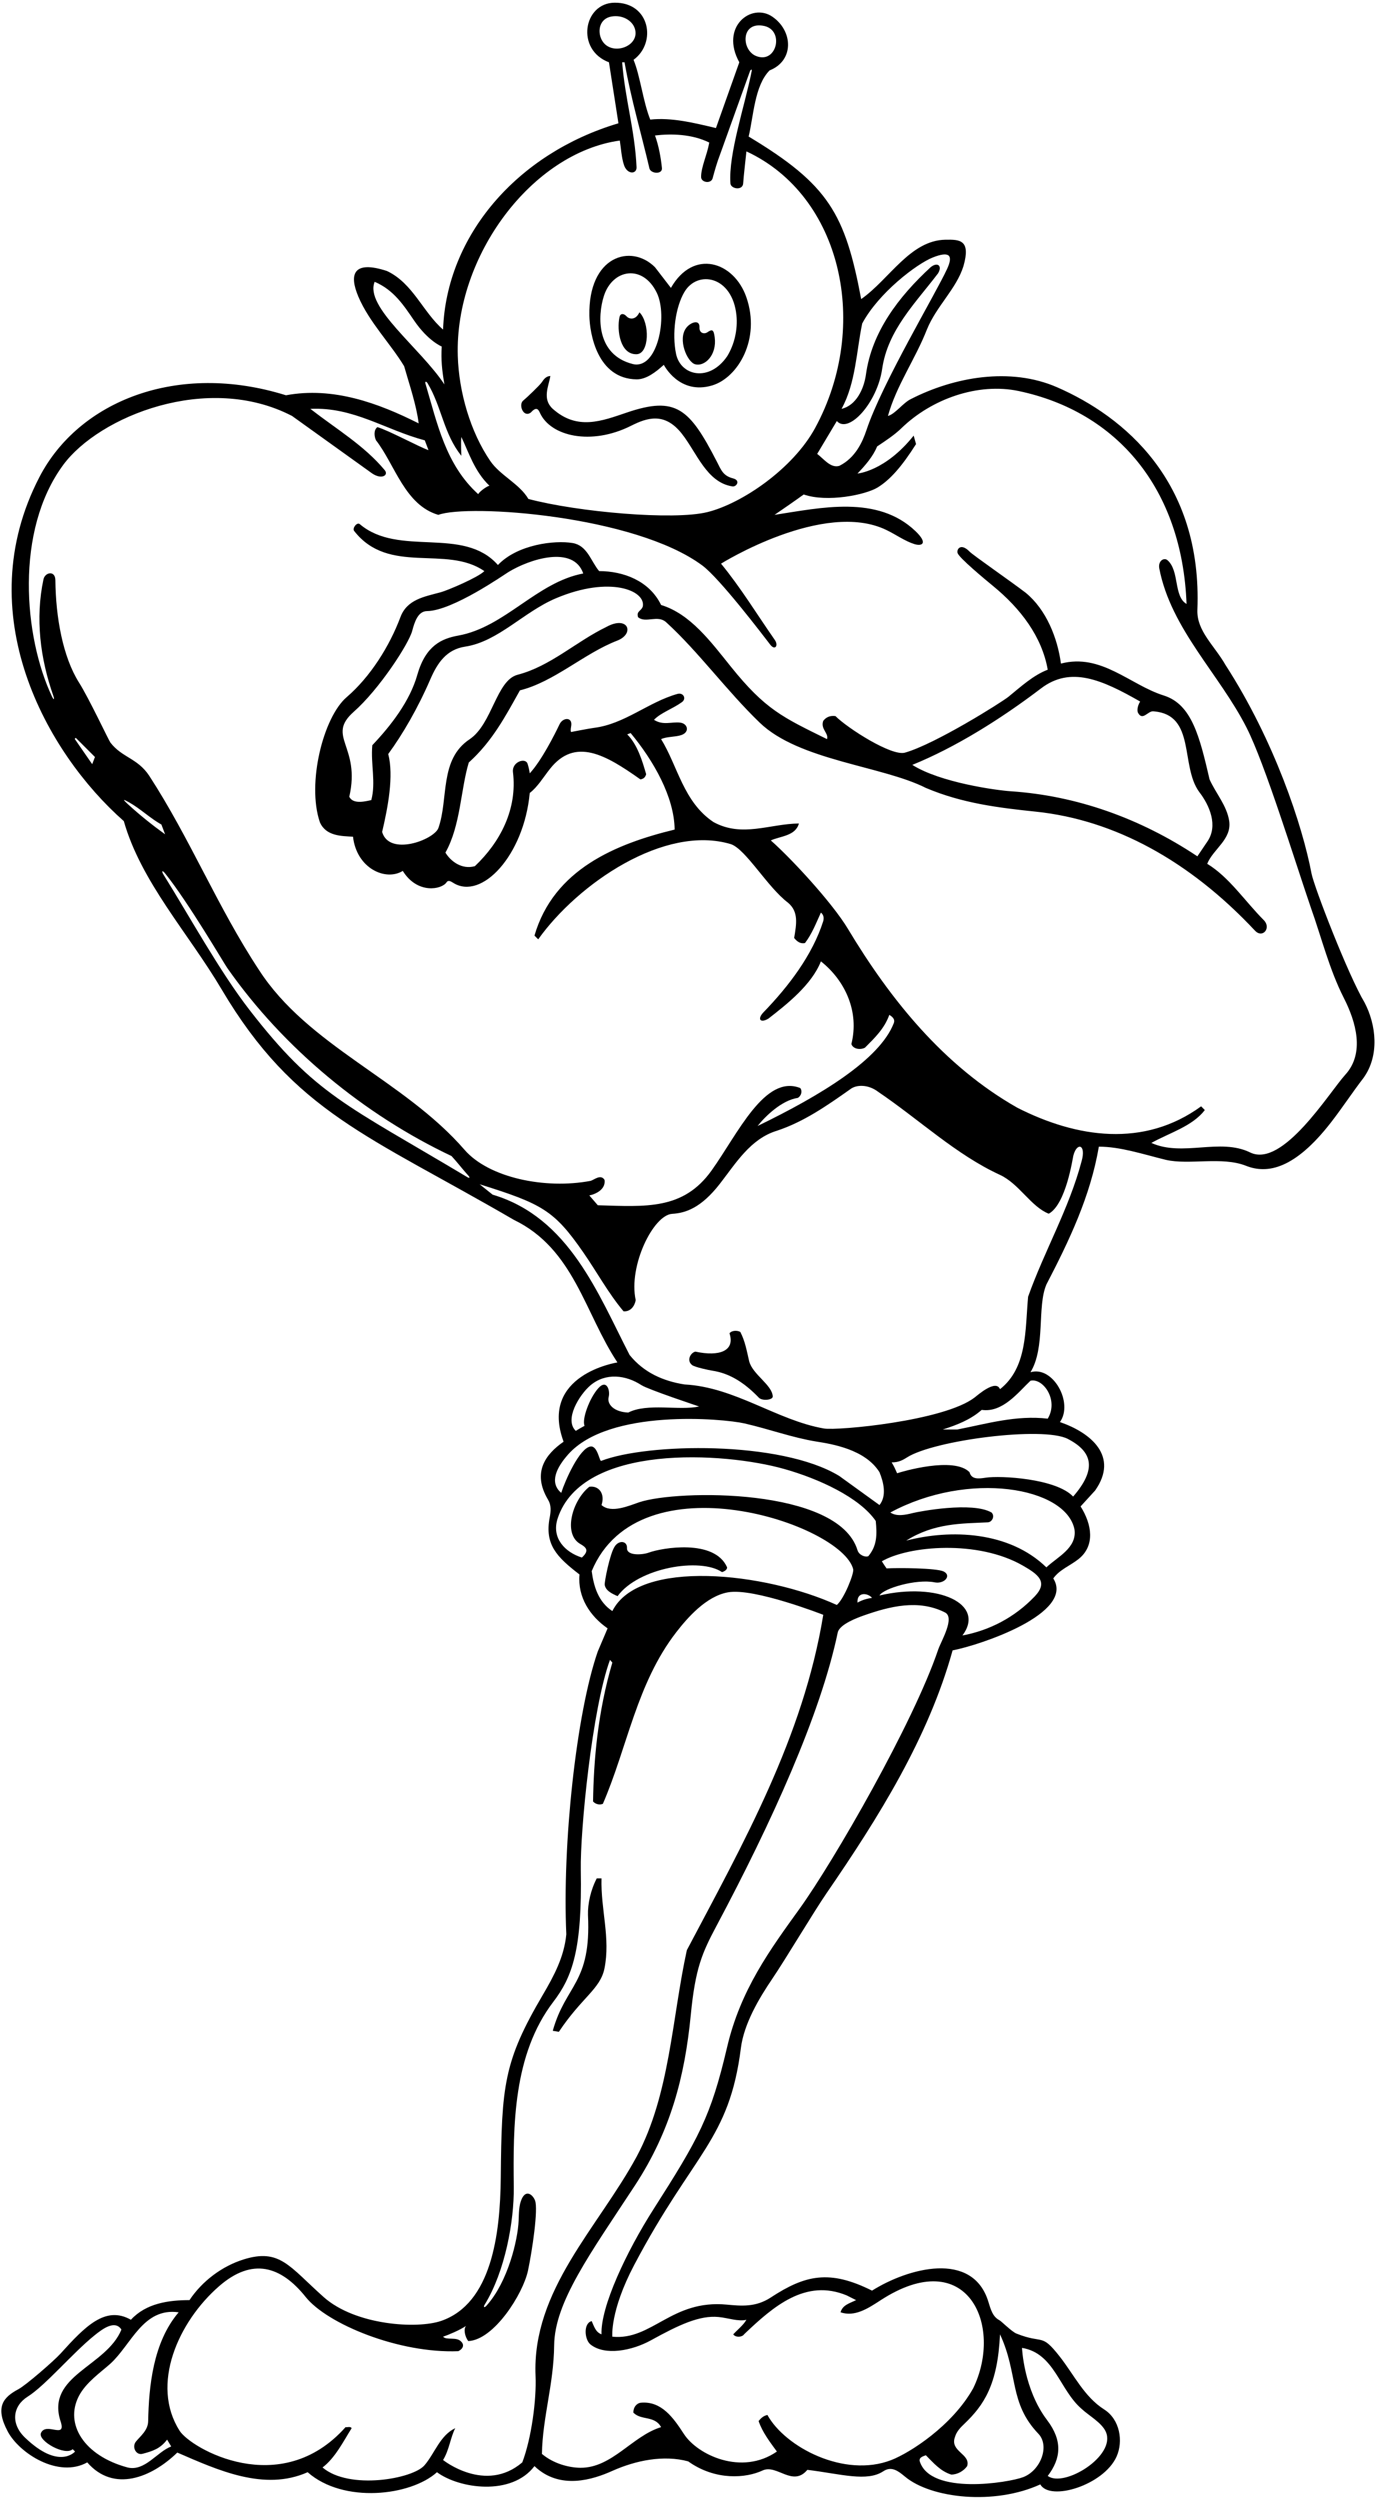 <?xml version="1.0" encoding="UTF-8"?>
<svg xmlns="http://www.w3.org/2000/svg" xmlns:xlink="http://www.w3.org/1999/xlink" width="353pt" height="640pt" viewBox="0 0 353 640" version="1.1">
<g id="surface1">
<path style=" stroke:none;fill-rule:nonzero;fill:rgb(0%,0%,0%);fill-opacity:1;" d="M 349.578 256.711 C 345.328 249.598 336.613 227.031 335.973 223.648 C 333.656 211.418 326.484 189.672 313.93 170.242 C 311.059 165.227 306.559 161.57 306.73 156.191 C 308.059 123.152 287.844 106.586 270.801 99.152 C 258.754 93.895 244.332 96.555 233.359 102.16 C 231.293 103.152 229.371 105.977 227.461 106.496 C 229.629 98.691 234.488 91.926 237.438 84.379 C 239.863 78.395 244.98 73.973 246.801 68.16 C 248.746 61.359 245.844 61.312 242.176 61.375 C 233.133 61.535 227.789 71.551 220.609 76.574 C 216.488 54.785 212.332 47.305 191.777 34.961 C 193.035 29.762 193.293 21.879 197.152 18.02 C 203.48 15.527 203.176 7.902 197.836 4.262 C 192.484 0.617 184.367 6.855 189.387 15.949 L 183.402 32.789 C 177.938 31.488 172.043 30.016 166.578 30.621 C 164.742 26.078 164.031 19.562 162.297 15.312 C 168.262 10.973 166.523 0.594 157.43 0.691 C 149.434 0.777 147.43 12.738 155.996 15.949 L 158.426 31.562 C 132.395 39.305 114.355 60.395 113.5 84.379 C 108.297 79.871 105.781 72.496 99.102 69.375 C 90.5 66.57 89.363 70.203 91.801 75.949 C 94.539 82.418 100.027 87.969 103.523 93.746 C 104.914 98.602 106.648 103.633 107.254 108.402 C 96.934 103.199 85.312 98.949 73.258 101.203 C 45.438 92.512 20.199 102.688 10.105 122.129 C -7.98 156.961 11.719 192.621 31.715 210.223 C 36.164 225.844 48.246 238.898 56.746 253.262 C 75.473 284.895 94.48 290.711 131.625 312.305 C 147.062 319.762 149.754 336.156 158.164 348.816 C 158.164 348.816 138.012 351.895 144.375 369.113 C 139.727 372.332 136.238 377.02 140.414 383.996 C 141.234 385.367 141.125 386.914 140.816 388.516 C 139.496 395.41 142.574 398.59 148.453 403.109 C 147.93 408.922 151.141 413.777 155.648 416.898 L 153.137 422.797 C 147.594 438.738 144.027 472.32 145.07 495.219 C 144.539 500.961 141.91 505.871 139.074 510.699 C 129.035 527.77 128.5 533.883 128.281 557.535 C 128.145 572.098 125.902 589.734 113.047 594.195 C 106.883 596.332 91.066 595.348 82.926 588.113 C 74.09 580.258 71.699 575.559 62.379 578.477 C 56.859 580.207 51.781 584.023 48.539 588.887 C 43.25 588.887 37.438 589.664 33.535 593.914 C 27.016 590.23 21.836 595.578 15.512 602.57 C 13.855 604.406 6.676 610.645 4.738 611.68 C 0.934 613.715 -1.418 616.137 1.988 622.531 C 4.965 628.121 14.969 634.551 22.348 630.43 C 29.16 638.262 38.848 634.289 45.418 627.914 C 55.824 632.422 67.707 637.887 78.809 632.945 C 87.977 641.039 105.219 639.027 111.938 632.945 C 117.598 637.148 131.031 639.133 136.914 631.383 C 143.422 637.621 152.02 634.773 156.809 632.629 C 162.863 629.914 170.016 628.469 176.289 630.168 C 183.305 635.18 191.168 634.465 195.355 632.5 C 198.977 630.801 203.062 636.848 206.82 632.336 C 215.457 633.398 222.09 635.484 226.305 632.688 C 228.359 631.32 230.07 632.605 231.812 634.062 C 238.59 639.727 254.84 641.406 266.488 636.066 C 269 640.496 282.742 636.258 286.023 628.957 C 287.797 625.016 286.895 619.445 282.852 616.875 C 277.754 613.641 275.129 607.988 271.434 603.289 C 266.613 597.16 267.395 600.25 260.367 597.445 C 259.207 596.98 256.5 594.281 256.035 594.039 C 254.258 593.133 253.773 591.191 253.168 589.238 C 249.102 576.137 232.586 580.672 223.387 586.457 C 212.488 581.008 206.262 582.445 197.43 588.223 C 193.574 590.746 189.859 590.387 186.195 590.039 C 172.004 588.688 167.055 599.258 156.863 598.25 C 156.863 598.25 156.195 591.762 162.473 579.863 C 177.613 551.152 186.797 548.02 189.793 524.34 C 190.578 518.145 194.406 511.664 197.812 506.648 C 201.238 501.602 208.41 489.547 211.703 484.754 C 225.145 465.199 237.805 444.93 244.027 422.535 C 251.086 421.195 275.406 413.059 269.82 404.117 C 271.395 401.859 274.23 400.82 276.336 399.121 C 280.566 395.711 279.73 390.289 276.812 385.68 L 280.539 381.602 C 286.684 372.844 279.488 366.828 271.52 364.082 C 275.039 359.172 269.75 349.578 263.977 351.332 C 267.879 344.914 265.609 334.605 268.051 328.871 C 273.863 317.684 279.324 306.32 281.492 293.57 C 286.957 293.57 292.684 295.48 298.668 296.953 C 304.613 298.32 313.047 296.039 319.16 298.461 C 324.746 300.676 331.707 299.211 340.852 287.5 C 343.781 283.746 346.453 279.648 349.23 276.051 C 353.48 270.242 352.496 262.289 349.578 256.711 Z M 220.871 82.816 C 225.117 74.91 234.883 67.535 238.926 65.93 C 243.195 64.234 244.254 65.297 242.617 68.848 C 239.668 75.266 225.922 98.199 221.965 110.105 C 220.938 113.191 219.105 117.223 215.027 119.262 C 212.773 119.957 210.984 117.422 209.336 116.211 L 214.367 107.797 C 217.41 111.203 224.746 103.062 225.984 94.438 C 227.422 84.469 234.547 77.574 240.297 69.98 C 241.457 68.094 240.195 66.953 238.391 68.422 C 230.156 76.016 223.32 85.012 221.828 95.883 C 221.312 99.617 219.297 103.824 215.578 104.676 C 219.223 98.082 219.395 89.844 220.871 82.816 Z M 195.754 6.645 C 201.035 7.77 198.945 16.547 193.629 14.316 C 189.859 12.738 189.758 5.367 195.754 6.645 Z M 154.113 10.16 C 152.98 7.922 153.602 4.758 156.629 4.23 C 159.492 3.734 161.93 5.281 162.594 7.223 C 164.211 11.965 156.379 14.633 154.113 10.16 Z M 158.773 35.984 C 159.086 37.988 159.207 40.324 159.844 42.25 C 160.664 44.738 163.148 44.648 163.062 42.797 C 162.629 33.234 160.129 25.508 159.379 15.949 L 159.984 15.949 C 161.738 25.711 164.176 33.789 166.363 43.109 C 166.688 44.504 169.734 44.719 169.566 43.02 C 169.293 40.285 168.719 37.25 167.793 34.684 C 172.062 34.18 177.27 34.328 181.691 36.496 C 181.133 39.691 179.559 42.859 179.602 45.344 C 179.629 46.754 182.145 47.129 182.551 45.645 C 183.086 43.699 183.629 41.695 184.414 39.672 L 192.18 18.059 C 192.18 18.059 192.719 17.395 192.551 18.246 C 190.828 27 186.551 39.441 187.117 47.004 C 187.258 48.398 190.32 48.871 190.383 46.891 C 190.422 45.758 191.211 38.762 191.211 38.762 C 215.633 50.094 223.062 83.395 208.805 109.586 C 203.141 119.996 190.09 128.906 181.227 131.109 C 172.566 133.258 148.027 131.105 135.355 127.742 C 133.062 123.836 128.148 121.758 125.586 118.012 C 120.504 110.582 117.547 100.387 117.27 91.141 C 116.488 65.477 136.32 39.113 158.773 35.984 Z M 118.184 111.871 C 120.09 115.863 121.566 120.719 125.383 124.363 C 124.434 124.574 122.52 126.184 122.52 126.531 C 114.137 118.969 111.984 108.289 108.977 98.188 C 108.809 97.629 109.203 97.57 109.527 98.109 C 113.129 104.062 113.664 111.141 118.199 116.703 C 118.199 116.703 118.008 113.348 118.184 111.871 Z M 95.98 72.148 C 100.906 74.254 103.434 78.199 106.125 82.129 C 109.699 87.344 113.152 88.715 113.152 88.715 C 112.969 92.137 113.184 94.566 113.848 98.43 C 107.68 89.086 93.301 78.555 95.98 72.148 Z M 23.617 195.648 L 19.133 189.164 L 19.406 188.898 L 24.324 193.812 Z M 33 205.379 C 35.945 207.02 38.555 209.574 41.34 211.09 L 42.293 213.605 C 39.047 211.266 35.863 208.727 32.75 205.879 C 31.406 204.648 31.422 204.496 33 205.379 Z M 119.785 301.422 C 88.609 282.785 80.781 280.344 63.906 258.555 C 56.297 248.73 48.504 234.543 41.902 223.953 C 41.301 222.988 41.543 222.664 42.359 223.688 C 48.254 231.055 57.359 246.598 58.207 247.809 C 72.723 268.539 93.473 285.484 115.672 295.977 C 117.328 297.785 118.598 299.484 120.012 301.023 C 120.426 301.473 120.293 301.727 119.785 301.422 Z M 151.195 354.73 C 155.137 351.34 160.355 352.051 164.305 354.625 C 166.031 355.75 179.098 360.094 179.098 360.094 C 174.066 361.219 165.797 359.137 160.941 361.652 C 157.371 361.508 155.422 359.59 155.926 357.648 C 156.348 356.016 155.434 353.02 153.297 355.383 C 150.969 357.957 149 363.469 149.754 365.035 C 148.973 365.469 148.191 365.902 147.496 366.336 C 144.473 363.449 148.422 357.117 151.195 354.73 Z M 145.527 372.387 C 156.004 360.555 185.223 363.176 190.742 364.438 C 196.883 365.84 203.082 368.105 209.121 369.07 C 213.105 369.707 221.625 371.047 225.293 376.918 C 226.336 379.434 227.203 382.988 225.293 385.328 L 214.973 377.871 C 199.949 368.738 165.648 369.473 154.008 374.023 C 153.555 374.199 153.09 370.16 151.312 370.328 C 148.453 370.672 144.738 379.137 143.77 382.211 C 140.617 379.543 142.629 375.66 145.527 372.387 Z M 150.965 380.648 C 146.598 384.125 144.18 392.684 148.613 395.273 C 150.012 396.094 151.148 396.871 149.059 398.773 C 144.805 397.438 141.195 393.82 142.852 388.766 C 149.176 369.465 185.512 371.75 200.883 376.09 C 209.824 378.613 220.188 383.387 224.34 389.406 C 224.688 392.875 224.688 395.738 222.434 398.426 C 221.562 398.773 220.004 398.078 219.656 396.867 C 214.75 380.805 173.465 381.379 163.801 384.598 C 161.215 385.461 156.551 387.57 154.09 385.328 C 155.055 382.438 153.422 380.297 150.965 380.648 Z M 223.387 409.094 C 222.266 409.27 221.043 409.527 219.656 410.309 C 219.484 407.445 222.344 407.828 223.387 409.094 Z M 151.574 402.242 C 163.789 372.969 215.641 390.145 218.562 401.758 C 218.824 402.797 216.273 409.27 214.367 410.914 C 196.047 402.559 163.613 398.977 156.863 412.477 C 153.309 410.137 152.094 406.23 151.574 402.242 Z M 6.383 624.07 C 2.676 620.504 3.238 616.008 7.094 613.594 C 11.613 610.758 18.641 602.391 24.215 597.906 C 26.23 596.281 29.449 593.855 31.105 596.43 C 27.203 605.969 11.766 608.141 15.496 619.848 C 17.145 624.734 11.73 619.898 10.465 622.969 C 9.77 624.965 16.711 628.867 18.617 627.047 L 19.223 627.652 C 19.223 627.652 15.152 632.508 6.383 624.07 Z M 32.668 631.73 C 21.547 628.727 16.508 620.637 20.184 613.484 C 21.969 610.008 25.75 607.41 28.242 605.191 C 33.621 600.332 36.656 590.707 45.766 592.008 C 39.172 599.727 38.133 611.086 37.957 619.848 C 37.926 622.242 35.949 623.711 34.824 625.098 C 33.73 626.441 34.797 628.684 36.52 628.23 C 39.039 627.57 41.043 626.949 42.805 624.598 L 43.855 626.352 C 40.215 627.738 37.09 632.816 32.668 631.73 Z M 133.793 630.43 C 124.34 638.488 113.5 629.82 113.5 629.82 C 115.062 627.305 115.406 624.012 116.621 621.668 C 112.707 623.539 111.391 628.086 108.746 631.168 C 105.738 634.684 89.434 637.551 82.625 631.73 C 85.832 629.301 87.914 625.137 90.082 621.668 C 89.734 621.148 89.043 621.496 88.523 621.406 C 71.848 640.121 48.879 626.84 46.012 622.336 C 38.48 610.52 45.66 594.426 56.129 585.32 C 64.664 577.895 71.973 580.172 78.309 588.09 C 83.816 594.973 102.141 602.574 117.406 601.957 C 118.797 601.262 118.879 600.246 118.184 599.551 C 116.969 598.164 114.371 599.254 113.5 598.25 C 114.848 597.801 117.75 596.594 119.398 595.477 C 118.684 596.25 119.07 598.195 119.949 599.371 C 126.582 599.082 134.012 587.207 135.254 581.332 C 136.352 576.145 137.902 565.594 137.066 563.402 C 136.484 561.867 134.77 560.516 133.656 562.969 C 132.895 564.652 132.934 566.641 132.852 568.598 C 132.648 573.41 130.148 584.188 124.617 590.316 C 124.062 590.93 123.75 590.707 124.164 590.035 C 129.422 581.484 131.711 568.621 131.613 559.969 C 131.438 544.195 131.418 526.047 141.738 512.523 C 146.637 506.102 149.152 499.145 148.781 478.77 C 148.598 468.703 151.699 437.434 156.258 424.965 L 156.863 425.66 C 153.121 438.387 152.078 450.676 151.922 461.219 C 152.527 461.91 153.566 462.188 154.438 461.824 C 160.738 447.254 163.105 430.961 173.234 417.891 C 176.066 414.238 180.879 408.672 186.492 407.672 C 193.148 406.48 210.895 413.43 210.895 413.43 C 205.781 444.738 190.43 471.887 175.945 499.293 C 172.129 516.727 171.609 536.238 163.109 552.109 C 153.23 570.34 136.238 586.305 137.191 608.312 C 137.453 614.301 136.156 624.254 133.793 630.43 Z M 277.07 616.727 C 278.98 618.508 282.293 620.289 283.301 622.656 C 285.934 628.824 272.535 637 268.398 633.898 C 271.777 629.453 272.277 624.93 268.234 619.602 C 262.211 611.668 261.809 601.113 261.809 601.113 C 270.133 602.5 271.348 611.781 277.07 616.727 Z M 256.168 597.645 C 260.895 607.738 258.395 615.141 265.996 623.094 C 268.98 626.211 266.586 632.504 262.09 634.215 C 258.438 635.605 238.398 638.914 235.613 630.168 C 235.355 629.129 236.48 628.867 237.176 628.605 C 239.172 630.602 240.906 632.684 243.68 633.551 C 245.328 633.551 246.891 632.598 247.758 631.383 C 248.711 628.262 243.246 627.652 244.633 623.922 C 245.07 622.465 246.051 621.5 247.074 620.52 C 251.957 615.836 255.578 610.664 256.168 597.645 Z M 240.336 422.328 C 234 441.09 213.609 476.484 204.801 488.711 C 197.27 499.164 189.699 509.43 186.262 524.117 C 182.074 541.988 179.004 547.441 167.402 565.621 C 160.492 576.449 153.82 590.57 154.09 597.645 C 152.613 597.125 152.188 595.645 151.574 594.262 C 149.402 594.777 149.723 598.988 151.234 600.215 C 154.918 603.207 161.918 601.836 166.73 599.184 C 174.027 595.16 179.211 592.754 184.051 593.207 C 186.559 593.445 189.129 594.434 191.211 593.914 C 190.43 595.301 188.781 596.602 187.828 597.645 C 188.434 598.512 190.105 598.402 190.602 597.645 C 198.148 590.445 206.387 583.336 216.883 587.672 L 219.309 588.887 C 217.746 589.664 215.84 590.098 215.32 592.008 C 218.961 593.219 222.258 591.082 225.562 588.93 C 247.762 574.492 257.113 595.301 249.316 611.434 C 243.918 621.105 233.047 627.996 228.324 629.832 C 216.301 634.5 201.113 626.516 196.586 618.285 C 195.695 618.473 195.023 618.98 194.332 619.848 C 195.285 622.711 197.367 625.398 199.016 627.652 C 190.008 633.887 178.699 628.543 175.199 623.164 C 172.543 619.086 169.465 614.609 164.062 615.164 C 163.148 615.32 162.242 616.203 162.242 617.68 C 164.234 619.762 167.703 618.371 169.352 621.406 C 161.992 623.641 156.801 631.859 148.691 631.812 C 145.93 631.797 141.883 630.836 138.824 628.262 C 138.988 618.863 141.848 610.465 141.957 600.457 C 142.082 589.41 151.109 577.121 162.613 559.586 C 171.809 545.566 175.418 531.645 176.949 515.934 C 178.129 503.844 179.848 500.012 183.602 492.961 C 197.559 466.75 210.207 439.066 214.625 417.855 C 215.227 415.797 219.629 414.184 221.227 413.617 C 227.957 411.242 235.285 409.402 242.07 412.82 C 244.723 414.16 241.043 420.242 240.336 422.328 Z M 265.051 408.73 C 259.926 414.098 253.496 417.426 246.543 418.723 C 252.598 410.648 240.285 404.973 225.293 408.488 C 226.273 406.66 234.77 404.176 239.402 405.117 C 241.887 405.625 243.863 403.391 241.727 402.332 C 239.945 401.445 229.891 401.375 227.113 401.551 C 226.586 400.832 225.902 399.727 225.902 399.727 C 232.812 395.727 250.473 394.207 262.012 400.824 C 265.879 403.047 268.629 404.984 265.051 408.73 Z M 268.051 401.289 C 258.512 392.008 243.508 391.488 232.145 394.438 C 239.324 389.891 246.441 390.086 253.047 389.754 C 254.098 389.723 254.953 388.191 254 387.238 C 249.059 384.379 235.387 386.992 233.945 387.352 C 231.848 387.875 229.715 388.32 228.07 387.238 C 248.059 376.453 273.078 380.711 275.25 391.574 C 275.945 396.344 270.738 398.688 268.051 401.289 Z M 273.52 368.387 C 279.992 371.719 280.938 376.215 274.902 383.16 C 270.57 378.543 256.332 377.73 252.477 378.328 C 250.656 378.613 248.848 378.805 248.363 376.918 C 244.375 372.84 231.027 376.762 229.812 377.195 C 229.371 376.195 229.062 375.469 228.414 374.402 C 230.238 374.422 231.332 373.777 232.363 373.121 C 239.32 368.711 267.191 365.125 273.52 368.387 Z M 268.398 363.215 C 260.332 362.262 252.785 364.516 245.242 365.988 L 241.512 365.988 C 244.98 364.863 248.535 363.562 251.484 360.961 C 256.863 361.738 260.852 356.449 263.977 353.5 C 267.199 352.742 271.266 358.438 268.398 363.215 Z M 277.07 297.301 C 273.863 309.441 267.531 320.285 263.367 331.992 C 262.59 340.578 263.195 350.117 256.168 355.668 C 255.129 353.066 250.523 357.129 249.691 357.773 C 241.898 363.809 214.508 366.332 211.062 365.73 C 198.988 363.625 188.289 355.129 175.34 354.453 C 169.871 353.586 164.93 351.422 161.285 346.91 C 153.223 331.297 145.797 311.676 126.195 305.863 L 122.867 303.199 C 138.934 308.238 141.965 309.863 149.508 320.77 C 152.918 325.703 155.879 331.156 159.727 335.723 C 161.461 335.895 162.59 334.422 162.848 332.859 C 160.941 324.09 167.359 311.059 172.188 310.773 C 175.586 310.57 179.559 309.309 184.402 303.082 C 188.512 297.805 192.234 291.566 199.016 289.496 C 205.867 287.238 211.852 283.078 217.746 278.914 C 219.348 277.617 222.445 277.609 224.945 279.52 C 235.535 286.691 244.922 295.625 256.109 300.773 C 261.086 303.062 264.07 308.926 268.656 310.742 C 273.082 308.316 274.777 296.578 274.945 295.914 C 275.848 292.332 278.301 292.941 277.07 297.301 Z M 344.633 275.141 C 340.531 279.648 328.594 299.133 320.254 295.059 C 312.488 291.262 303.008 296.242 294.938 292.617 C 299.621 290.016 305.434 288.367 308.641 284.203 L 307.688 283.25 C 293.027 293.918 275.77 291.316 260.594 283.598 C 241.781 272.918 228.102 255.938 217.188 237.773 C 213.195 231.125 202.695 219.773 197.453 215.168 C 199.969 214.039 203.785 214.039 204.652 210.832 C 197.105 210.918 190.168 214.473 182.797 210.484 C 175.078 205.367 173.602 196.086 169.352 189.234 C 170.84 188.547 172.977 188.73 174.551 188.188 C 176.777 187.41 176.141 185.23 174.266 185.012 C 172.02 184.746 169.871 185.789 167.531 184.293 C 169.281 182.461 172.273 181.508 174.695 179.758 C 175.926 178.867 175.043 177.238 173.555 177.656 C 166.055 179.754 160.035 185.387 152.109 186.359 C 150.938 186.504 146.281 187.414 146.281 187.414 C 146.078 186.926 146.297 186.23 146.352 185.621 C 146.539 183.531 144.18 183.68 143.344 185.426 C 142.051 188.129 138.746 194.688 135.703 197.996 C 135.59 197.172 135.402 196.336 135.148 195.547 C 134.598 193.852 131.09 195.082 131.402 197.676 C 132.566 207.195 128.129 215.617 121.652 221.758 C 118.27 222.715 115.406 220.457 114.105 218.289 C 118.008 211.352 118.008 202.07 120.09 195.219 C 126.16 189.758 129.547 183.25 133.188 176.746 C 141.938 174.578 149.648 167.285 158.09 164.027 C 162.727 162.234 160.914 157.426 155.305 160.527 C 147.586 164.258 140.992 170.59 132.578 172.758 C 127.133 174.203 126.121 185.301 120.352 189.234 C 112.461 194.438 114.973 204.5 112.285 212.047 C 111.055 215.047 99.727 219.285 97.887 213 C 99.363 206.754 100.922 198.602 99.449 193.051 C 103.102 188.07 106.992 181.414 110.242 173.906 C 112.066 169.691 114.402 166.281 119.137 165.559 C 127.633 164.266 134.105 156.676 142.438 153.164 C 156.188 147.363 165.398 151.16 164.672 155.238 C 164.324 156.453 162.934 156.453 163.453 158.012 C 165.363 159.66 168.484 157.32 170.652 159.312 C 178.867 166.793 186.211 176.938 194.629 185.031 C 204.734 194.754 225.965 196.066 237.176 201.727 C 246.48 205.672 255.785 206.805 265.418 207.812 C 285.492 209.918 304.695 220.359 321.488 238.27 C 323.434 240.348 325.734 237.578 323.738 235.574 C 318.855 230.672 314.902 224.594 309.246 221.152 C 310.809 217.336 315.539 214.93 314.887 210.223 C 314.277 206.234 311.504 203.199 309.855 199.555 C 307.309 188.613 305.312 180.32 298.121 178.066 C 289.477 175.359 282.125 167.188 271.781 169.895 C 270.914 163.391 268.051 156.105 262.762 151.77 C 258.953 148.852 249.301 142.176 248.383 141.234 C 246.121 138.91 244.996 140.613 245.309 141.605 C 245.691 142.832 252.363 148.363 254.516 150.133 C 261.352 155.762 266.883 162.879 268.398 171.457 C 264.711 172.871 261.582 175.738 258.355 178.375 C 256.645 179.77 239.516 190.535 231.797 192.703 C 228.375 193.641 217.141 186.461 214.02 183.34 C 212.805 183.164 211.676 183.512 210.895 184.551 C 210.117 186.633 212.371 187.762 211.852 189.234 C 200.539 183.66 196.082 181.691 187.258 170.723 C 182.07 164.273 176.836 157.168 169.352 154.891 C 166.316 148.645 159.641 146.219 153.48 146.219 C 151.312 143.617 150.445 139.625 146.629 139.02 C 142.109 138.273 132.578 139.367 127.551 144.656 C 118.684 134.598 102.195 142.719 92.164 134.191 C 91.453 133.586 90.184 135.242 90.715 135.926 C 99.594 147.348 114.301 139.438 124.078 146.219 C 122.434 147.863 114.652 151.152 112.879 151.637 C 108.703 152.77 104.273 153.453 102.57 158.012 C 99.781 165.461 94.836 173.32 88.797 178.496 C 82.816 183.625 78.574 200.539 81.93 210.484 C 83.492 214.129 87.566 214.039 90.43 214.215 C 91.352 222.348 98.801 225.684 103.18 222.973 C 106.902 228.984 113.16 227.773 114.398 225.883 C 114.805 225.262 115.441 225.613 116.105 226.031 C 123.355 230.594 134.215 219.027 135.703 203.023 C 137.723 201.48 139.199 198.977 140.887 196.848 C 147.332 188.695 155.145 193.234 164.062 199.555 C 164.844 199.383 165.27 199.086 165.527 198.215 C 164.594 195.031 163.367 190.711 160.68 188.02 L 161.547 187.676 C 167.445 194.785 172.734 204.066 172.82 212.391 C 157.816 216.035 141.859 222.539 136.914 239.539 L 137.871 240.492 C 148.039 226.223 170.246 211.016 187.219 216.121 C 191.059 217.406 196.586 227.137 201.879 231.125 C 204.605 233.434 204.047 236.504 203.438 240.145 C 204.133 241.012 205 241.707 206.215 241.445 C 208.004 239.074 208.988 236.504 210.289 233.641 C 210.82 234.09 211.164 234.719 210.895 235.809 C 208.129 244.516 202.035 252.5 195.586 259.168 C 193.934 260.875 194.727 262.059 196.848 260.785 C 201.531 257.145 207.949 252.113 210.289 246.129 C 216.535 251.074 220.176 259.051 218.094 267.293 C 218.527 268.594 220.352 268.852 221.562 268.246 C 224.078 265.73 226.594 263.301 227.809 259.832 C 229.047 260.547 229.23 261.254 228.961 261.953 C 225.344 271.27 210.332 280.395 194.07 288.281 C 195.98 285.852 200.23 281.688 204.391 281.082 C 205.258 280.562 205.605 279.348 205 278.566 C 195.91 274.973 189 290.293 182.277 299.684 C 175.012 309.836 165.41 308.926 153.137 308.574 L 150.965 306.059 C 152.758 305.707 155.211 304.422 154.863 302.078 C 153.91 300.52 152.18 302.07 151.312 302.328 C 139.637 304.539 125.215 301.539 119.004 294.383 C 103.457 276.465 78.934 267.875 66.32 248.297 C 55.738 232.254 48.711 214.734 38.219 198.602 C 35.203 194.062 31.254 193.992 28.273 190.102 C 27.848 189.547 22.785 178.773 20.254 174.773 C 16.086 168.184 14.277 157.996 14.184 148.555 C 14.156 145.945 11.523 146.508 11.137 148.32 C 9.004 158.324 10.305 168.613 13.664 178.152 C 14.02 179.168 13.785 179.316 13.305 178.305 C 6.133 163.137 3.727 135.875 16.23 118.984 C 25.391 106.613 53.18 95.281 74.816 106.496 L 95.371 121.238 C 97.805 122.855 99.613 121.652 98.559 120.379 C 93.324 114.074 86.141 109.84 79.5 104.676 C 90.602 104.152 98.668 110.051 108.816 112.738 C 109.09 113.41 109.422 114.387 109.77 115.254 C 107.41 114.445 99.449 110.137 96.672 109.355 C 95.633 110.137 95.895 111.871 96.328 112.738 C 101.184 118.984 103.699 129.305 112.285 131.82 C 119.871 128.988 162.566 131.898 179.922 144.785 C 184.426 148.133 195.504 162.707 197.34 165.086 C 198.52 166.609 199.496 165.301 198.469 163.824 C 193.91 157.289 189.711 150.398 184.703 144.309 C 184.703 144.309 211.008 127.898 227.082 135.699 C 229.551 136.895 231.805 138.543 234.262 139.309 C 236.223 139.914 237.789 139.105 234.504 135.973 C 224.777 126.699 210.348 129.984 198.406 131.82 C 200.57 130.34 203.992 127.98 205.883 126.598 C 211.879 128.688 221.73 126.711 224.848 124.789 C 228 122.848 230.988 119.492 234.66 113.695 L 234.055 111.527 C 226.742 120.695 219.656 121.238 219.656 121.238 C 221.523 119.297 223.645 116.902 224.688 114.301 C 226.508 113.086 229.164 111.359 230.93 109.617 C 238.676 102.109 250.531 97.914 260.973 100.117 C 286.098 105.422 302.844 125.047 303.957 154.629 C 300.602 152.699 302.188 146.121 299.07 143.422 C 298.188 142.66 296.598 143.586 296.977 145.559 C 299.98 161.059 312.379 172.582 319.359 186.348 C 324.07 195.637 331.629 220.195 335.785 232.34 C 338.562 240.121 340.516 248.18 344.262 255.535 C 347.379 261.656 349.648 269.633 344.633 275.141 Z M 95.113 204.848 C 94.07 205.02 90.516 206.148 89.477 203.98 C 92.469 190.91 83.414 188.594 90.648 182.207 C 97.121 176.496 104.684 164.906 105.598 161.508 C 106.18 159.328 107.051 156.445 109.422 156.453 C 115.93 156.363 129.129 147.145 130.211 146.48 C 135.703 143.105 146.91 139.551 149.406 146.824 C 137.438 149.09 129.391 160.555 117.387 162.727 C 113.188 163.484 109.051 165.242 106.906 172.758 C 105 179.52 100.145 185.766 95.371 190.797 C 94.938 195.738 96.328 200.25 95.113 204.848 Z M 291.469 182.383 C 292.684 184.812 294.07 181.863 295.547 182.121 C 306.387 182.992 302.301 196.055 307.191 202.746 C 309.879 206.219 312.109 211.438 309.246 215.516 L 306.73 219.242 C 291.98 209.406 275.578 203.695 258.988 202.59 C 255.234 202.34 240.852 200.363 233.707 195.828 C 244.641 191.387 256.195 184.223 266.676 176.25 C 274.246 170.492 282.223 173.98 292.074 179.609 C 291.902 179.867 291.121 181.258 291.469 182.383 "/>
<path style=" stroke:none;fill-rule:nonzero;fill:rgb(0%,0%,0%);fill-opacity:1;" d="M 163.109 97.129 C 165.535 97.129 167.965 95.309 170.047 93.398 C 170.047 93.398 173.977 101.211 182.438 98.68 C 189.016 96.711 194.93 86.84 191.191 76.086 C 188.031 66.996 177.652 63.578 171.867 73.711 L 167.793 68.422 C 161.68 62.309 150.664 65.473 150.977 80.852 C 151.07 85.383 152.977 97.004 163.109 97.129 Z M 175.328 74.75 C 178.711 69.047 187.629 70.641 188.656 80.73 C 189.031 84.402 188.086 88.305 186.266 91.23 C 181.684 97.91 174.363 96.246 173.184 90.602 C 172.109 85.457 173.02 78.637 175.328 74.75 Z M 154.688 75.805 C 156.887 68.871 164.641 67.547 168.242 74.945 C 171.152 80.926 168.441 94.82 162.062 93.195 C 152.727 90.816 153.055 80.953 154.688 75.805 "/>
<path style=" stroke:none;fill-rule:nonzero;fill:rgb(0%,0%,0%);fill-opacity:1;" d="M 163.078 90.688 C 166.355 90.59 166.516 82.672 163.801 79.957 C 162.891 81.953 161.27 81.816 160.504 80.988 C 159.727 80.148 158.898 80.227 158.691 81.191 C 157.969 84.629 158.875 90.812 163.078 90.688 "/>
<path style=" stroke:none;fill-rule:nonzero;fill:rgb(0%,0%,0%);fill-opacity:1;" d="M 178.082 93.266 C 180.5 93.926 183.684 90.941 183.086 86.367 C 182.832 84.418 182.48 84.199 181.219 85.059 C 180.371 85.641 179.121 85.285 179.184 83.836 C 179.281 81.629 176.887 82.535 175.82 83.906 C 173.52 86.859 176.023 92.707 178.082 93.266 "/>
<path style=" stroke:none;fill-rule:nonzero;fill:rgb(0%,0%,0%);fill-opacity:1;" d="M 135.961 105.629 C 137.352 104.109 137.848 104.676 138.305 105.684 C 141.039 111.742 151.461 114.117 161.621 109.027 C 165.754 106.953 170.242 105.414 174.691 111.074 C 178.508 115.93 181.043 123.539 187.637 124.535 C 188.668 124.691 189.773 122.996 187.805 122.484 C 185.207 121.812 184.762 120.375 183.613 118.148 C 176.637 104.625 173.211 101.336 160.598 105.613 C 154.129 107.805 147.887 110.266 141.602 104.676 C 138.824 102.16 140.559 98.863 140.992 96.262 C 139.914 96.305 139.348 97.027 138.797 97.855 C 138.289 98.625 134.926 101.828 134.012 102.574 C 132.785 103.582 134.023 107.012 135.961 105.629 "/>
<path style=" stroke:none;fill-rule:nonzero;fill:rgb(0%,0%,0%);fill-opacity:1;" d="M 189.648 341.012 C 188.867 340.578 187.48 340.578 186.871 341.359 C 188.352 345.797 184.391 347.414 178.113 346.043 C 176.797 346.418 175.836 348.395 177.32 349.508 C 178.035 350.039 181.652 350.805 182.43 350.918 C 187.035 351.609 190.773 354.094 194.395 357.84 C 195.254 358.734 197.996 358.449 197.953 357.523 C 197.824 354.562 192.762 351.902 191.902 348.473 C 191.281 345.734 190.836 343.301 189.648 341.012 "/>
<path style=" stroke:none;fill-rule:nonzero;fill:rgb(0%,0%,0%);fill-opacity:1;" d="M 184.965 402.504 C 185.746 402.242 186.25 401.848 186.266 401.289 C 183.031 393.895 169.445 396.309 166.227 397.496 C 164.559 398.113 160.527 398.375 160.617 396.348 C 160.699 394.496 158.586 394.234 157.469 395.934 C 156.184 397.891 154.793 405.148 154.906 405.773 C 155.16 407.176 156.523 407.934 158.203 408.652 C 163.57 401.316 179.414 398.715 184.965 402.504 "/>
<path style=" stroke:none;fill-rule:nonzero;fill:rgb(0%,0%,0%);fill-opacity:1;" d="M 154.84 503.984 C 156.426 496.191 153.867 488.949 154.09 480.906 L 152.875 480.906 C 151.312 483.855 150.531 487.496 150.621 490.273 C 151.48 507.852 144.93 508.035 141.602 519.934 L 143.16 520.195 C 149.07 511.328 153.77 509.254 154.84 503.984 "/>
</g>
</svg>
